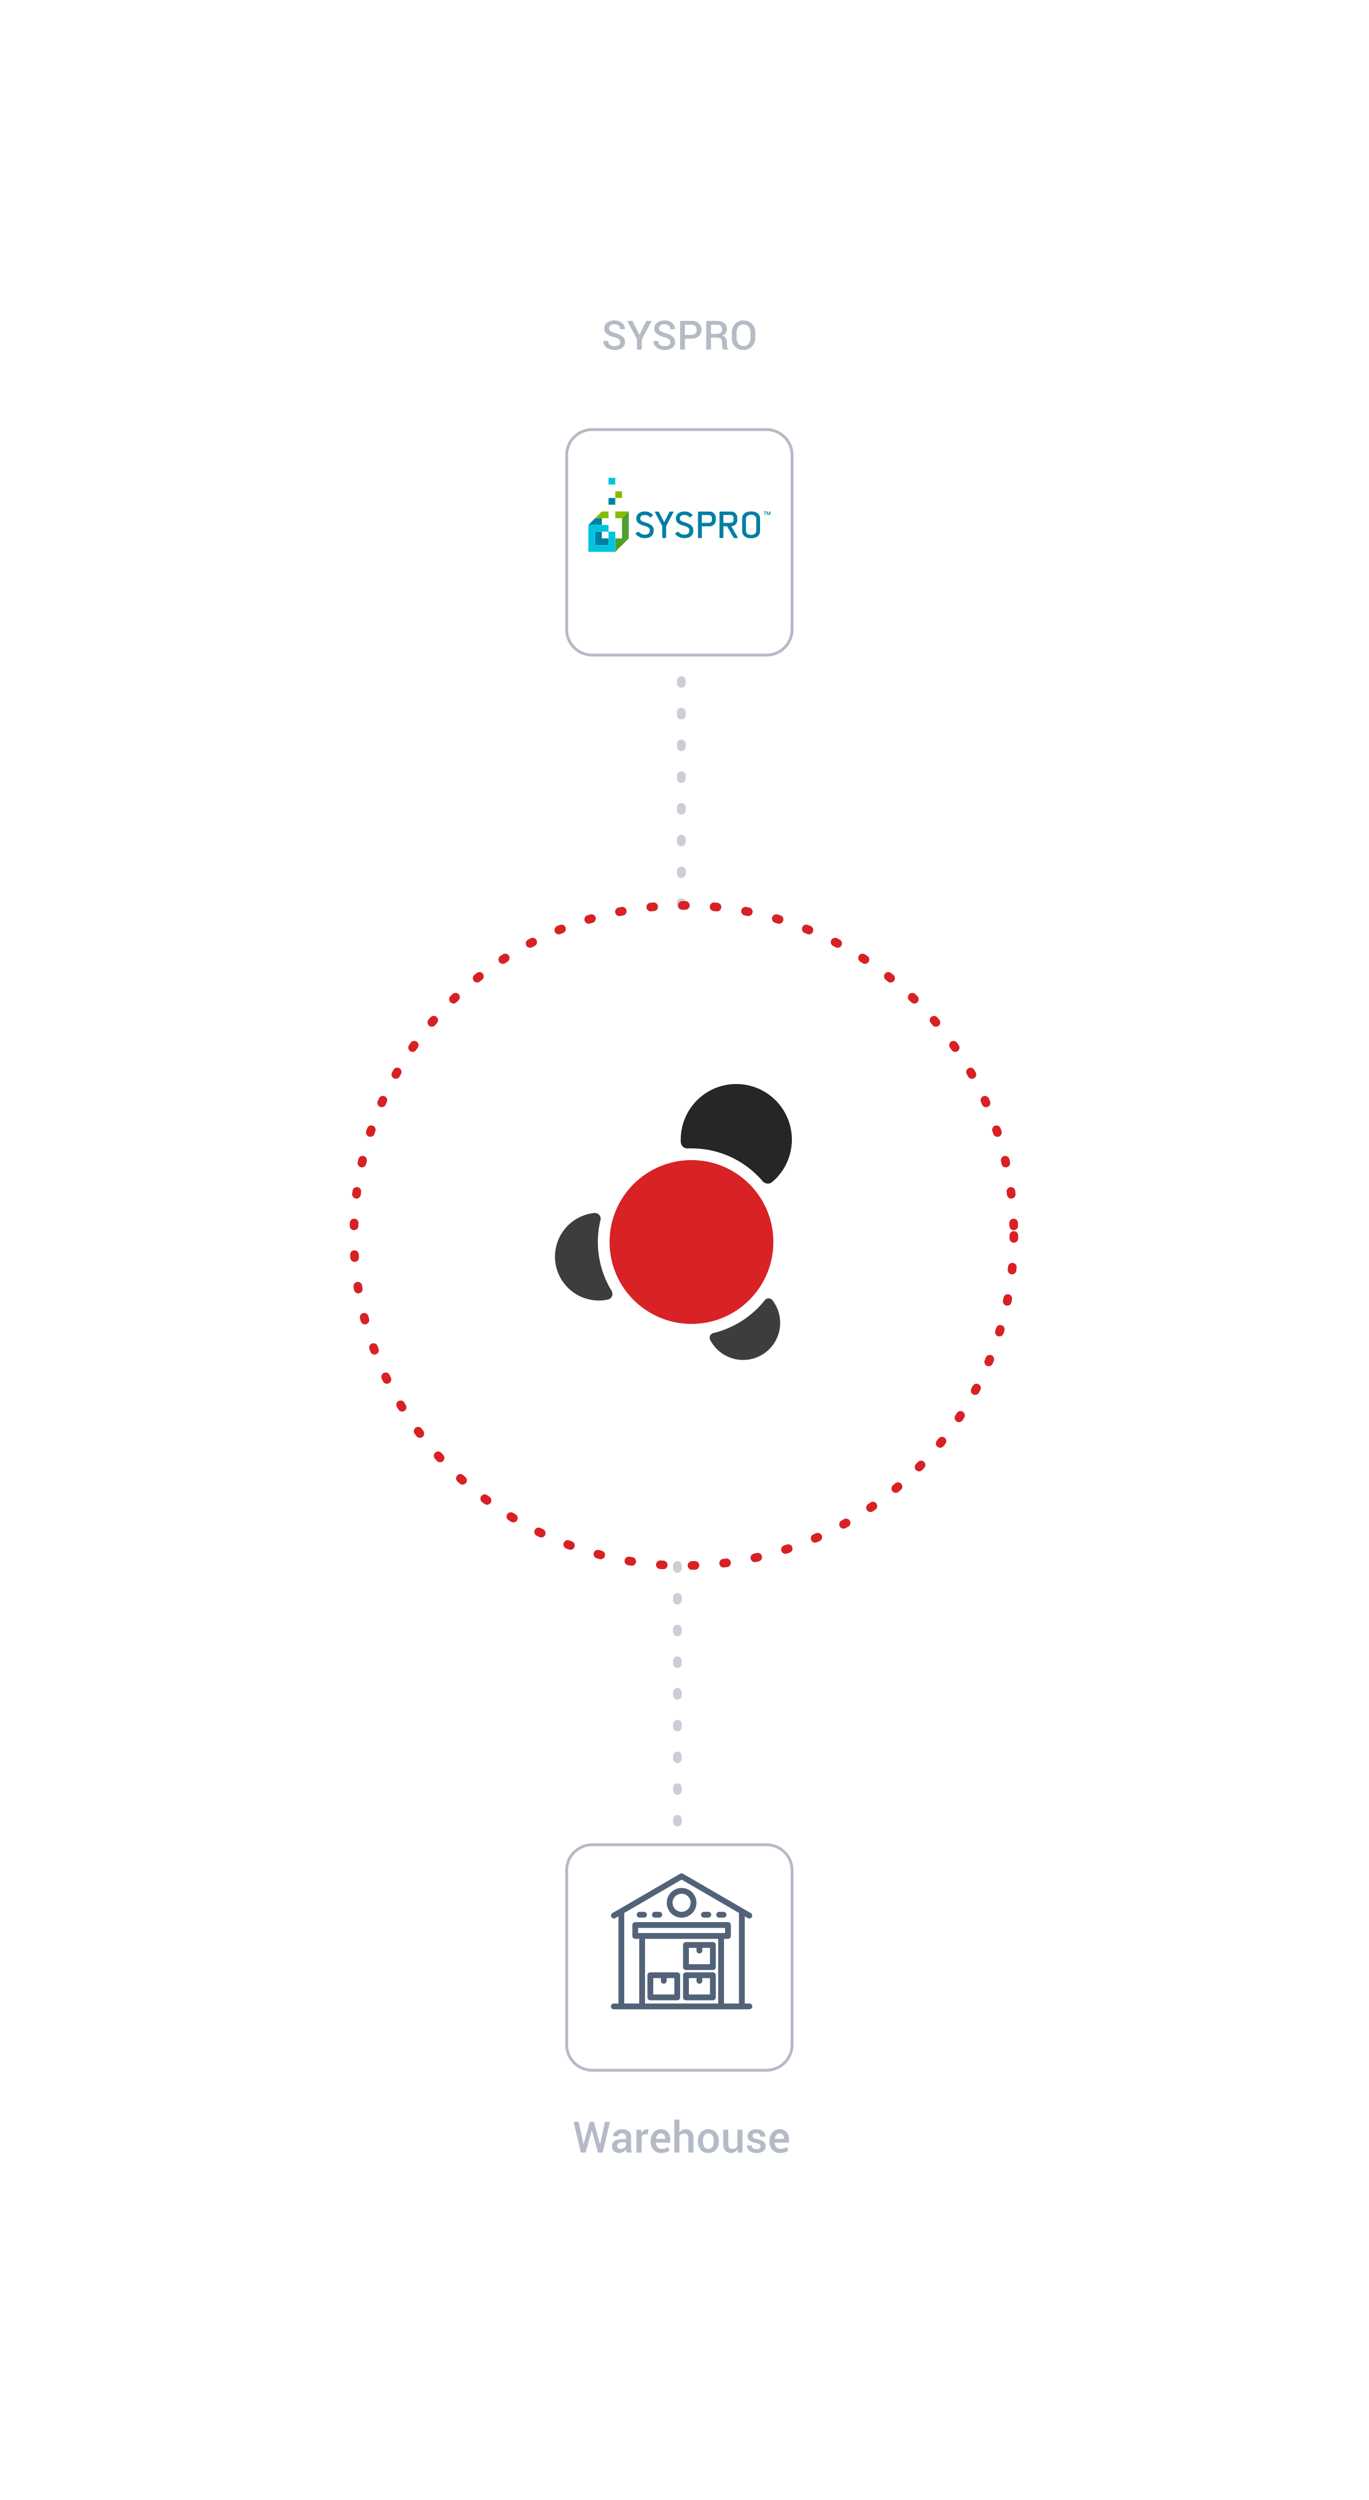 <svg xmlns="http://www.w3.org/2000/svg" xmlns:xlink="http://www.w3.org/1999/xlink" width="474.957" height="867.016" viewBox="0 0 474.957 867.016">
  <defs>
    <filter id="Path_4526" x="0" y="210.81" width="474.957" height="474.956" filterUnits="userSpaceOnUse">
      <feOffset dy="20" input="SourceAlpha"/>
      <feGaussianBlur stdDeviation="49.5" result="blur"/>
      <feFlood flood-color="#3c485a" flood-opacity="0.149"/>
      <feComposite operator="in" in2="blur"/>
      <feComposite in="SourceGraphic"/>
    </filter>
    <filter id="Path_4528" x="47.598" y="0" width="376.198" height="376.198" filterUnits="userSpaceOnUse">
      <feOffset dy="5" input="SourceAlpha"/>
      <feGaussianBlur stdDeviation="49.5" result="blur-2"/>
      <feFlood flood-color="#3c485a" flood-opacity="0.102"/>
      <feComposite operator="in" in2="blur-2"/>
      <feComposite in="SourceGraphic"/>
    </filter>
    <filter id="Path_4522" x="47.598" y="490.817" width="376.198" height="376.198" filterUnits="userSpaceOnUse">
      <feOffset dy="5" input="SourceAlpha"/>
      <feGaussianBlur stdDeviation="49.5" result="blur-3"/>
      <feFlood flood-color="#3c485a" flood-opacity="0.102"/>
      <feComposite operator="in" in2="blur-3"/>
      <feComposite in="SourceGraphic"/>
    </filter>
  </defs>
  <g id="Group_3906" data-name="Group 3906" transform="translate(-696.523 7.581)">
    <path id="Path_4527" data-name="Path 4527" d="M0,0V100" transform="translate(932.906 206.443)" fill="none" stroke="#cccdd7" stroke-linecap="round" stroke-width="3" stroke-dasharray="1 10"/>
    <path id="Path_4524" data-name="Path 4524" d="M0,0V100" transform="translate(931.533 635.41) rotate(180)" fill="none" stroke="#cccdd7" stroke-linecap="round" stroke-width="3" stroke-dasharray="1 10"/>
    <path id="Path_4525" data-name="Path 4525" d="M114.484,0A114.484,114.484,0,1,1,0,114.484,114.484,114.484,0,0,1,114.484,0Z" transform="translate(1048.268 306.443) rotate(90)" fill="none" stroke="#d82125" stroke-linecap="round" stroke-width="3" stroke-dasharray="1 10"/>
    <g transform="matrix(1, 0, 0, 1, 696.52, -7.58)" filter="url(#Path_4526)">
      <path id="Path_4526-2" data-name="Path 4526" d="M88.979,0A88.978,88.978,0,1,1,0,88.978,88.978,88.978,0,0,1,88.979,0Z" transform="translate(148.5 339.31)" fill="#fff"/>
    </g>
    <g id="Group_3147" data-name="Group 3147" transform="translate(889.063 368.39)">
      <path id="Path_1150" data-name="Path 1150" d="M576.165,215.052c-.015.061-.03.124-.043.186a32.561,32.561,0,0,0,3.241,22.918c.165.3.34.583.506.878a2.489,2.489,0,0,1,.5,1.708,2.112,2.112,0,0,1-.937,1.423,4.371,4.371,0,0,1-.819.291c-.32.057-.643.116-.969.159a15.376,15.376,0,0,1-1.99.129,15.223,15.223,0,0,1-2.14-30.294c.041-.005.082-.008.122-.016a2.254,2.254,0,0,1,1.7.242,1.977,1.977,0,0,1,.825,2.378" transform="translate(-560.433 -167.65)" fill="#3d3d3d"/>
      <ellipse id="Ellipse_123" data-name="Ellipse 123" cx="28.414" cy="28.414" rx="28.414" ry="28.414" transform="translate(18.942 26.384)" fill="#d82225"/>
      <path id="Path_1151" data-name="Path 1151" d="M605.389,191.02c.627-.036.761-.02,1.4-.02a32.4,32.4,0,0,1,24.31,10.944,2.791,2.791,0,0,0,1.9,1.266,2.342,2.342,0,0,0,1.924-.666l.463-.393a19.279,19.279,0,1,0-32.322-14.194,3.818,3.818,0,0,0,.193,1.617,2.24,2.24,0,0,0,2.128,1.447" transform="translate(-559.433 -168.675)" fill="#262626"/>
      <path id="Path_1152" data-name="Path 1152" d="M634.789,242.158q.248.332.476.681a12.854,12.854,0,1,1-21.757,13.69c-.1-.169-.2-.344-.3-.515a1.716,1.716,0,0,1-.229-1.638,1.836,1.836,0,0,1,1.521-1.113,9.952,9.952,0,0,0,1.057-.286,32.485,32.485,0,0,0,15.623-10.039c.2-.236.394-.484.6-.718a2.122,2.122,0,0,1,.956-.81,1.669,1.669,0,0,1,1.47.163A1.993,1.993,0,0,1,634.789,242.158Z" transform="translate(-559.203 -166.971)" fill="#3d3d3d"/>
    </g>
    <g transform="matrix(1, 0, 0, 1, 696.52, -7.58)" filter="url(#Path_4528)">
      <path id="Path_4528-2" data-name="Path 4528" d="M8.867,0H69.332A8.867,8.867,0,0,1,78.2,8.867V69.332A8.867,8.867,0,0,1,69.332,78.2H8.867A8.867,8.867,0,0,1,0,69.332V8.867A8.867,8.867,0,0,1,8.867,0Z" transform="translate(196.6 144)" fill="#fff" stroke="#b4bbc6" stroke-width="1"/>
    </g>
    <g transform="matrix(1, 0, 0, 1, 696.52, -7.58)" filter="url(#Path_4522)">
      <path id="Path_4522-2" data-name="Path 4522" d="M8.867,0H69.332A8.867,8.867,0,0,1,78.2,8.867V69.332A8.867,8.867,0,0,1,69.332,78.2H8.867A8.867,8.867,0,0,1,0,69.332V8.867A8.867,8.867,0,0,1,8.867,0Z" transform="translate(274.8 713.02) rotate(180)" fill="#fff" stroke="#b4bbc6" stroke-width="1"/>
    </g>
    <path id="Path_4722" data-name="Path 4722" d="M-34.017-2.842v.015l.007-.037,2.131-7.8h1.421L-28.3-2.842l.007.051.007-.073,1.685-7.8h1.75L-27.389,0h-1.619l-2.131-7.654h-.044L-33.322,0h-1.626l-2.527-10.664h1.75ZM-19.047,0q-.1-.3-.157-.586a4.189,4.189,0,0,1-.084-.571,3.144,3.144,0,0,1-.963.934,2.45,2.45,0,0,1-1.337.377,2.634,2.634,0,0,1-1.9-.637,2.314,2.314,0,0,1-.663-1.75,2.068,2.068,0,0,1,.908-1.791,4.385,4.385,0,0,1,2.556-.641H-19.3v-.7a1.287,1.287,0,0,0-.366-.974,1.453,1.453,0,0,0-1.047-.352,1.483,1.483,0,0,0-.967.293.93.93,0,0,0-.359.754h-1.714l-.007-.044a1.963,1.963,0,0,1,.839-1.663,3.554,3.554,0,0,1,2.318-.725,3.39,3.39,0,0,1,2.234.7,2.475,2.475,0,0,1,.85,2.021v3.523a6.5,6.5,0,0,0,.066.941A5,5,0,0,0-17.245,0Zm-2.183-1.274a2.238,2.238,0,0,0,1.212-.337A1.7,1.7,0,0,0-19.3-2.38V-3.552h-1.414a1.784,1.784,0,0,0-1.216.385,1.168,1.168,0,0,0-.439.9.923.923,0,0,0,.3.721A1.221,1.221,0,0,0-21.229-1.274Zm9.521-5.046-.762-.029a1.6,1.6,0,0,0-.868.22,1.447,1.447,0,0,0-.538.623V0h-1.78V-7.925h1.626l.117,1.15a2.542,2.542,0,0,1,.773-.952,1.8,1.8,0,0,1,1.088-.344,1.659,1.659,0,0,1,.3.026,2.193,2.193,0,0,1,.256.062ZM-7.064.154a3.446,3.446,0,0,1-2.684-1.1,4.052,4.052,0,0,1-1-2.831v-.293A4.207,4.207,0,0,1-9.756-6.94,3.139,3.139,0,0,1-7.269-8.071a3.1,3.1,0,0,1,2.457.97,3.8,3.8,0,0,1,.853,2.6V-3.45H-8.9l-.015.037a2.5,2.5,0,0,0,.553,1.545,1.749,1.749,0,0,0,1.41.6,3.811,3.811,0,0,0,1.23-.176,4.031,4.031,0,0,0,.989-.505l.571,1.165A3.687,3.687,0,0,1-5.35-.117,4.971,4.971,0,0,1-7.064.154Zm-.205-6.8a1.335,1.335,0,0,0-1.084.524A2.579,2.579,0,0,0-8.881-4.79l.015.037h3.142v-.183a1.9,1.9,0,0,0-.385-1.23A1.4,1.4,0,0,0-7.269-6.643Zm6.5-.256A2.825,2.825,0,0,1,.2-7.764a2.593,2.593,0,0,1,1.256-.308,2.5,2.5,0,0,1,1.967.795,3.607,3.607,0,0,1,.707,2.45V0H2.347V-4.841A2.006,2.006,0,0,0,1.974-6.2,1.427,1.427,0,0,0,.853-6.614,1.987,1.987,0,0,0-.081-6.4a1.92,1.92,0,0,0-.685.6V0h-1.78V-11.426h1.78ZM5.643-4.036a4.317,4.317,0,0,1,.967-2.9A3.334,3.334,0,0,1,9.269-8.071a3.324,3.324,0,0,1,2.673,1.135,4.279,4.279,0,0,1,.974,2.9v.154a4.3,4.3,0,0,1-.974,2.915A3.327,3.327,0,0,1,9.283.154,3.347,3.347,0,0,1,6.61-.974a4.31,4.31,0,0,1-.967-2.908Zm1.78.154a3.539,3.539,0,0,0,.454,1.89,1.531,1.531,0,0,0,1.406.725,1.539,1.539,0,0,0,1.392-.725,3.451,3.451,0,0,0,.469-1.89v-.154A3.407,3.407,0,0,0,10.675-5.9a1.544,1.544,0,0,0-1.406-.74,1.531,1.531,0,0,0-1.392.74,3.516,3.516,0,0,0-.454,1.868ZM19.406-1.157a2.711,2.711,0,0,1-.945.97,2.525,2.525,0,0,1-1.318.341A2.519,2.519,0,0,1,15.15-.659a3.744,3.744,0,0,1-.718-2.527V-7.925H16.2v4.753a2.376,2.376,0,0,0,.337,1.458A1.23,1.23,0,0,0,17.56-1.3a2.289,2.289,0,0,0,1.08-.231,1.675,1.675,0,0,0,.685-.67V-7.925H21.1V0H19.552Zm8.013-1a.827.827,0,0,0-.352-.681,3.507,3.507,0,0,0-1.311-.476,5.442,5.442,0,0,1-2.15-.853,1.788,1.788,0,0,1-.729-1.505,2.142,2.142,0,0,1,.842-1.7,3.349,3.349,0,0,1,2.219-.7,3.476,3.476,0,0,1,2.3.714,2.115,2.115,0,0,1,.817,1.769l-.015.044H27.338a1.116,1.116,0,0,0-.374-.842,1.436,1.436,0,0,0-1.025-.352,1.467,1.467,0,0,0-.981.289.9.9,0,0,0-.337.707.793.793,0,0,0,.319.663,3.421,3.421,0,0,0,1.293.436,5.446,5.446,0,0,1,2.216.868,1.83,1.83,0,0,1,.721,1.527,2.077,2.077,0,0,1-.883,1.736,3.761,3.761,0,0,1-2.325.667,3.549,3.549,0,0,1-2.439-.791,2.234,2.234,0,0,1-.85-1.816l.015-.044h1.655a1.187,1.187,0,0,0,.5,1,2,2,0,0,0,1.143.315,1.825,1.825,0,0,0,1.062-.264A.827.827,0,0,0,27.418-2.153ZM34.164.154a3.446,3.446,0,0,1-2.684-1.1,4.052,4.052,0,0,1-1-2.831v-.293a4.207,4.207,0,0,1,.992-2.867,3.139,3.139,0,0,1,2.487-1.132,3.1,3.1,0,0,1,2.457.97,3.8,3.8,0,0,1,.853,2.6V-3.45H32.325l-.015.037a2.5,2.5,0,0,0,.553,1.545,1.749,1.749,0,0,0,1.41.6,3.811,3.811,0,0,0,1.23-.176,4.031,4.031,0,0,0,.989-.505l.571,1.165a3.687,3.687,0,0,1-1.187.667A4.971,4.971,0,0,1,34.164.154Zm-.205-6.8a1.335,1.335,0,0,0-1.084.524,2.579,2.579,0,0,0-.527,1.329l.015.037H35.5v-.183a1.9,1.9,0,0,0-.385-1.23A1.4,1.4,0,0,0,33.959-6.643Z" transform="translate(933 739)" fill="#b4bbc6"/>
    <g id="Group_3692" data-name="Group 3692" transform="translate(826.004 -149.133)">
      <g id="Group_2978" data-name="Group 2978" transform="translate(102.096 796.601)">
        <path id="Path_3624" data-name="Path 3624" d="M129.631,802.513a4.9,4.9,0,1,0,4.9,4.9A4.9,4.9,0,0,0,129.631,802.513Zm0,8.28a3.382,3.382,0,1,1,3.382-3.382A3.386,3.386,0,0,1,129.631,810.793Z" transform="translate(-124.734 -802.513)" fill="#526279" stroke="#526279" stroke-width="0.5"/>
      </g>
      <g id="Group_2979" data-name="Group 2979" transform="translate(113.981 804.88)">
        <path id="Path_3625" data-name="Path 3625" d="M152.8,820.481h-1.515a.758.758,0,0,0,0,1.516H152.8a.758.758,0,1,0,0-1.516Z" transform="translate(-150.525 -820.481)" fill="#526279" stroke="#526279" stroke-width="0.5"/>
      </g>
      <g id="Group_2980" data-name="Group 2980" transform="translate(119.284 804.88)">
        <path id="Path_3626" data-name="Path 3626" d="M164.307,820.481h-1.515a.758.758,0,0,0,0,1.516h1.515a.758.758,0,1,0,0-1.516Z" transform="translate(-162.034 -820.481)" fill="#526279" stroke="#526279" stroke-width="0.5"/>
      </g>
      <g id="Group_2981" data-name="Group 2981" transform="translate(91.671 804.88)">
        <path id="Path_3627" data-name="Path 3627" d="M104.384,820.481h-1.515a.758.758,0,1,0,0,1.516h1.515a.758.758,0,1,0,0-1.516Z" transform="translate(-102.111 -820.481)" fill="#526279" stroke="#526279" stroke-width="0.5"/>
      </g>
      <g id="Group_2982" data-name="Group 2982" transform="translate(96.974 804.88)">
        <path id="Path_3628" data-name="Path 3628" d="M115.893,820.481h-1.515a.758.758,0,1,0,0,1.516h1.515a.758.758,0,1,0,0-1.516Z" transform="translate(-113.62 -820.481)" fill="#526279" stroke="#526279" stroke-width="0.5"/>
      </g>
      <g id="Group_2983" data-name="Group 2983" transform="translate(95.389 825.87)">
        <path id="Path_3629" data-name="Path 3629" d="M120.268,866.03h-9.331a.758.758,0,0,0-.758.758v7.684a.758.758,0,0,0,.758.758h9.331a.757.757,0,0,0,.758-.758v-7.684A.758.758,0,0,0,120.268,866.03Zm-.758,7.684h-7.815v-6.169h3.15v1.192a.758.758,0,0,0,1.516,0v-1.192h3.15Z" transform="translate(-110.179 -866.03)" fill="#526279" stroke="#526279" stroke-width="0.5"/>
      </g>
      <g id="Group_2984" data-name="Group 2984" transform="translate(107.75 825.87)">
        <path id="Path_3630" data-name="Path 3630" d="M147.094,866.03h-9.331a.758.758,0,0,0-.758.758v7.684a.758.758,0,0,0,.758.758h9.331a.757.757,0,0,0,.758-.758v-7.684A.758.758,0,0,0,147.094,866.03Zm-.758,7.684h-7.815v-6.169h3.15v1.192a.758.758,0,0,0,1.516,0v-1.192h3.15Z" transform="translate(-137.005 -866.03)" fill="#526279" stroke="#526279" stroke-width="0.5"/>
      </g>
      <g id="Group_2985" data-name="Group 2985" transform="translate(107.75 815.37)">
        <path id="Path_3631" data-name="Path 3631" d="M147.094,843.244h-9.331a.758.758,0,0,0-.758.757v7.684a.758.758,0,0,0,.758.758h9.331a.758.758,0,0,0,.758-.758V844A.757.757,0,0,0,147.094,843.244Zm-.758,7.684h-7.815v-6.169h3.15v1.192a.758.758,0,0,0,1.516,0v-1.192h3.15Z" transform="translate(-137.005 -843.244)" fill="#526279" stroke="#526279" stroke-width="0.5"/>
      </g>
      <g id="Group_2986" data-name="Group 2986" transform="translate(82.748 791.548)">
        <path id="Path_3632" data-name="Path 3632" d="M130.483,836.679h-1.826V805.762l1.443.838a.758.758,0,1,0,.761-1.311L107.373,791.65a.76.76,0,0,0-.76,0L83.125,805.288a.758.758,0,0,0,.761,1.311l1.448-.841v30.921H83.508a.758.758,0,1,0,0,1.515h46.974a.758.758,0,1,0,0-1.515Zm-36.432,0V813.76h25.884v22.919Zm-2.38-24.434v-2.273h30.644v2.273Zm29.779,24.434V813.76h1.623a.757.757,0,0,0,.758-.758v-3.788a.757.757,0,0,0-.758-.758H90.913a.757.757,0,0,0-.758.758V813a.757.757,0,0,0,.758.758h1.623v22.919H86.85v-31.8l20.143-11.7,20.149,11.7v31.8Z" transform="translate(-82.748 -791.548)" fill="#526279" stroke="#526279" stroke-width="0.5"/>
      </g>
    </g>
    <path id="Path_4891" data-name="Path 4891" d="M-20.542-2.557A1.282,1.282,0,0,0-21-3.575a4.334,4.334,0,0,0-1.63-.711A6.9,6.9,0,0,1-25.2-5.445a2.307,2.307,0,0,1-.9-1.89A2.414,2.414,0,0,1-25.1-9.317a4.039,4.039,0,0,1,2.567-.779,3.826,3.826,0,0,1,2.635.882,2.632,2.632,0,0,1,.96,2.119l-.014.041h-1.593a1.6,1.6,0,0,0-.52-1.241,2.121,2.121,0,0,0-1.483-.475,2.169,2.169,0,0,0-1.4.4,1.26,1.26,0,0,0-.489,1.025,1.121,1.121,0,0,0,.53.943,5.867,5.867,0,0,0,1.753.711A5.839,5.839,0,0,1-19.715-4.5a2.5,2.5,0,0,1,.834,1.935,2.335,2.335,0,0,1-.995,1.979A4.3,4.3,0,0,1-22.49.144,4.645,4.645,0,0,1-25.225-.68a2.532,2.532,0,0,1-1.142-2.259l.014-.041h1.6a1.555,1.555,0,0,0,.629,1.357,2.754,2.754,0,0,0,1.634.448,2.406,2.406,0,0,0,1.436-.373A1.182,1.182,0,0,0-20.542-2.557Zm6.658-2.557,2.406-4.84h1.853l-3.452,6.46V0h-1.654V-3.582l-3.4-6.371h1.853ZM-3.172-2.557a1.282,1.282,0,0,0-.461-1.019,4.334,4.334,0,0,0-1.63-.711A6.9,6.9,0,0,1-7.831-5.445a2.307,2.307,0,0,1-.9-1.89,2.414,2.414,0,0,1,.995-1.982A4.039,4.039,0,0,1-5.168-10.1a3.826,3.826,0,0,1,2.635.882A2.632,2.632,0,0,1-1.572-7.1l-.014.041H-3.179A1.6,1.6,0,0,0-3.7-8.3a2.121,2.121,0,0,0-1.483-.475,2.169,2.169,0,0,0-1.4.4,1.26,1.26,0,0,0-.489,1.025,1.121,1.121,0,0,0,.53.943,5.867,5.867,0,0,0,1.753.711A5.839,5.839,0,0,1-2.345-4.5,2.5,2.5,0,0,1-1.511-2.57,2.335,2.335,0,0,1-2.505-.591,4.3,4.3,0,0,1-5.12.144,4.645,4.645,0,0,1-7.854-.68,2.532,2.532,0,0,1-9-2.939l.014-.041h1.6a1.555,1.555,0,0,0,.629,1.357,2.754,2.754,0,0,0,1.634.448,2.406,2.406,0,0,0,1.436-.373A1.182,1.182,0,0,0-3.172-2.557ZM1.9-3.773V0H.239V-9.953h3.89A3.687,3.687,0,0,1,6.709-9.1a2.886,2.886,0,0,1,.933,2.239,2.881,2.881,0,0,1-.933,2.246,3.706,3.706,0,0,1-2.581.844Zm0-1.333H4.129A1.821,1.821,0,0,0,5.517-5.6,1.749,1.749,0,0,0,5.981-6.85a1.8,1.8,0,0,0-.465-1.265A1.793,1.793,0,0,0,4.129-8.62H1.9Zm9.044.978V0H9.283V-9.953h3.678a3.94,3.94,0,0,1,2.577.752,2.628,2.628,0,0,1,.909,2.146,2.22,2.22,0,0,1-.4,1.33,2.744,2.744,0,0,1-1.166.892,2.082,2.082,0,0,1,1.21.872,2.805,2.805,0,0,1,.369,1.487v.827a3.354,3.354,0,0,0,.109.854,1.2,1.2,0,0,0,.369.636V0H15.23a1.113,1.113,0,0,1-.352-.711,5.938,5.938,0,0,1-.079-.95v-.8a1.674,1.674,0,0,0-.437-1.217,1.6,1.6,0,0,0-1.2-.451Zm0-1.333h1.928a2.254,2.254,0,0,0,1.456-.383,1.437,1.437,0,0,0,.458-1.169,1.546,1.546,0,0,0-.451-1.179,1.935,1.935,0,0,0-1.374-.427H10.944ZM26.312-4.081a4.206,4.206,0,0,1-1.145,3.025A3.921,3.921,0,0,1,22.2.144a3.793,3.793,0,0,1-2.909-1.2A4.264,4.264,0,0,1,18.17-4.081V-5.872a4.267,4.267,0,0,1,1.118-3.021,3.779,3.779,0,0,1,2.9-1.2,3.926,3.926,0,0,1,2.974,1.2,4.2,4.2,0,0,1,1.148,3.021Zm-1.654-1.8a3.085,3.085,0,0,0-.667-2.044,2.223,2.223,0,0,0-1.8-.8,2.091,2.091,0,0,0-1.729.8,3.183,3.183,0,0,0-.636,2.044v1.8A3.22,3.22,0,0,0,20.46-2.02a2.1,2.1,0,0,0,1.736.8,2.21,2.21,0,0,0,1.8-.8,3.138,3.138,0,0,0,.66-2.064Z" transform="translate(932.248 113.663)" fill="#b4bbc6"/>
    <g id="layer1" transform="translate(900.145 157.638)">
      <g id="g291" transform="translate(0.5 0.5)">
        <path id="path113" d="M2.836,37.307.5,39.643H5.171V37.307Z" transform="translate(-0.5 -23.292)" fill="#007fa3"/>
        <path id="path119" d="M8.971,31.171h2.336v2.336H6.636Z" transform="translate(-4.3 -19.493)" fill="#84bd00"/>
        <path id="path123" d="M29.71,31.171v9.343l-4.671,4.671V40.514h2.335V33.507Z" transform="translate(-15.696 -19.493)" fill="#509e2f"/>
        <path id="path127" d="M6.635,54.246V49.575H8.97v2.336h2.335v2.336Z" transform="translate(-4.299 -30.889)" fill="#007fa3"/>
        <path id="path129" d="M18.9,18.9h2.336v2.335H18.9Z" transform="translate(-11.896 -11.896)" fill="#007fa3"/>
        <path id="path131" d="M25.037,12.768h2.336V15.1H25.037Z" transform="translate(-15.694 -8.097)" fill="#84bd00"/>
        <path id="path133" d="M18.9.5h2.336V2.836H18.9Z" transform="translate(-11.896 -0.5)" fill="#00c3de"/>
        <path id="path137" d="M7.508,45.779H2.837v4.672H7.508V45.779Zm2.335,7H.5V43.44H7.508v2.336H9.843v7.007" transform="translate(-0.501 -27.09)" fill="#00c3de"/>
        <path id="path141" d="M29.71,31.171l-2.336,2.336H25.039V31.171Z" transform="translate(-15.696 -19.493)" fill="#84bd00"/>
        <path id="path153" d="M51.655,31.26l1.807,3.566c.01,0,.017,0,.019.009L55.3,31.26c.045-.084.077-.1.235-.1h1.078c.155,0,.139.122.078.236l-2.537,4.787v3.974a.177.177,0,0,1-.176.174h-1a.176.176,0,0,1-.176-.174V36.19l-2.54-4.79c-.062-.114-.078-.236.078-.236H51.42c.159,0,.19.011.235.1m27.25,9.076H77.746c-.06,0-.1,0-.168-.12l-2.3-3.964H74.012v3.911a.178.178,0,0,1-.176.174h-1a.177.177,0,0,1-.176-.174V31.339a.177.177,0,0,1,.176-.175h3.622a2.11,2.11,0,0,1,2.365,2.127V34.1a2.041,2.041,0,0,1-2.051,2.128L78.983,40.1c.062.113.078.235-.078.235m-2.643-5.259c.827,0,1.279-.34,1.279-1.113v-.51c0-.774-.452-1.114-1.279-1.114h-2.25v2.737ZM69,31.164H65.373a.177.177,0,0,0-.176.175v8.823a.177.177,0,0,0,.176.174h1a.178.178,0,0,0,.177-.174V36.269h2.419a2.141,2.141,0,0,0,2.411-2.158v-.8A2.129,2.129,0,0,0,69,31.164m1.039,2.805c0,.768-.449,1.105-1.269,1.105H66.539V32.36H68.77c.821,0,1.269.338,1.269,1.105Zm16.7-.37v4.27c0,1.629-1.261,2.543-3.1,2.543-1.858,0-3.118-.914-3.118-2.543V33.6c0-1.592,1.262-2.5,3.118-2.5s3.1.913,3.1,2.5m-1.315.178c0-1.292-1.111-1.516-1.788-1.516-.694,0-1.8.224-1.8,1.516V37.73c0,1.292,1.11,1.516,1.8,1.516.677,0,1.788-.223,1.788-1.516ZM46.714,39.163c.717,0,1.772-.179,1.772-1.55,0-.6-.426-1.117-1.836-1.493-2.6-.693-2.838-1.7-2.838-2.666.016-1.424,1.307-2.331,2.926-2.331a3.592,3.592,0,0,1,2.729,1.094c.139.148.211.242.055.349l-.745.544c-.152.121-.18.064-.356-.1a2.072,2.072,0,0,0-1.683-.668c-1.047,0-1.557.5-1.557,1.11,0,.678.134.969,1.886,1.507,1.593.488,2.787,1.162,2.787,2.638,0,1.836-1.122,2.785-3.116,2.785a4.083,4.083,0,0,1-3.085-1.368c-.113-.129-.148-.273.072-.407l.615-.376a.317.317,0,0,1,.422.055,2.578,2.578,0,0,0,1.951.874m13.73,0c.717,0,1.772-.179,1.772-1.55,0-.6-.426-1.117-1.836-1.493-2.6-.693-2.837-1.7-2.837-2.666.016-1.424,1.306-2.331,2.925-2.331a3.593,3.593,0,0,1,2.73,1.094c.139.148.21.242.055.349l-.746.544c-.152.121-.18.064-.356-.1a2.07,2.07,0,0,0-1.682-.668c-1.047,0-1.556.5-1.556,1.11,0,.678.135.969,1.885,1.507,1.594.488,2.788,1.162,2.788,2.638,0,1.836-1.123,2.785-3.117,2.785a4.082,4.082,0,0,1-3.084-1.368c-.113-.129-.148-.273.071-.407l.615-.376a.318.318,0,0,1,.423.055,2.578,2.578,0,0,0,1.951.874" transform="translate(-27.167 -19.446)" fill="#007fa3"/>
        <path id="path161" d="M160.723,31.359h.362v-.182h-.932v.182h.359v1.055h.211Zm1.209,1.055.362-.956h.014l-.01.235v.721h.218V31.177H162.2l-.348.959-.336-.959H161.2v1.237h.2v-.738l-.01-.221h.014l.345.96Z" transform="translate(-99.363 -19.496)" fill="#007fa3"/>
      </g>
    </g>
  </g>
</svg>
